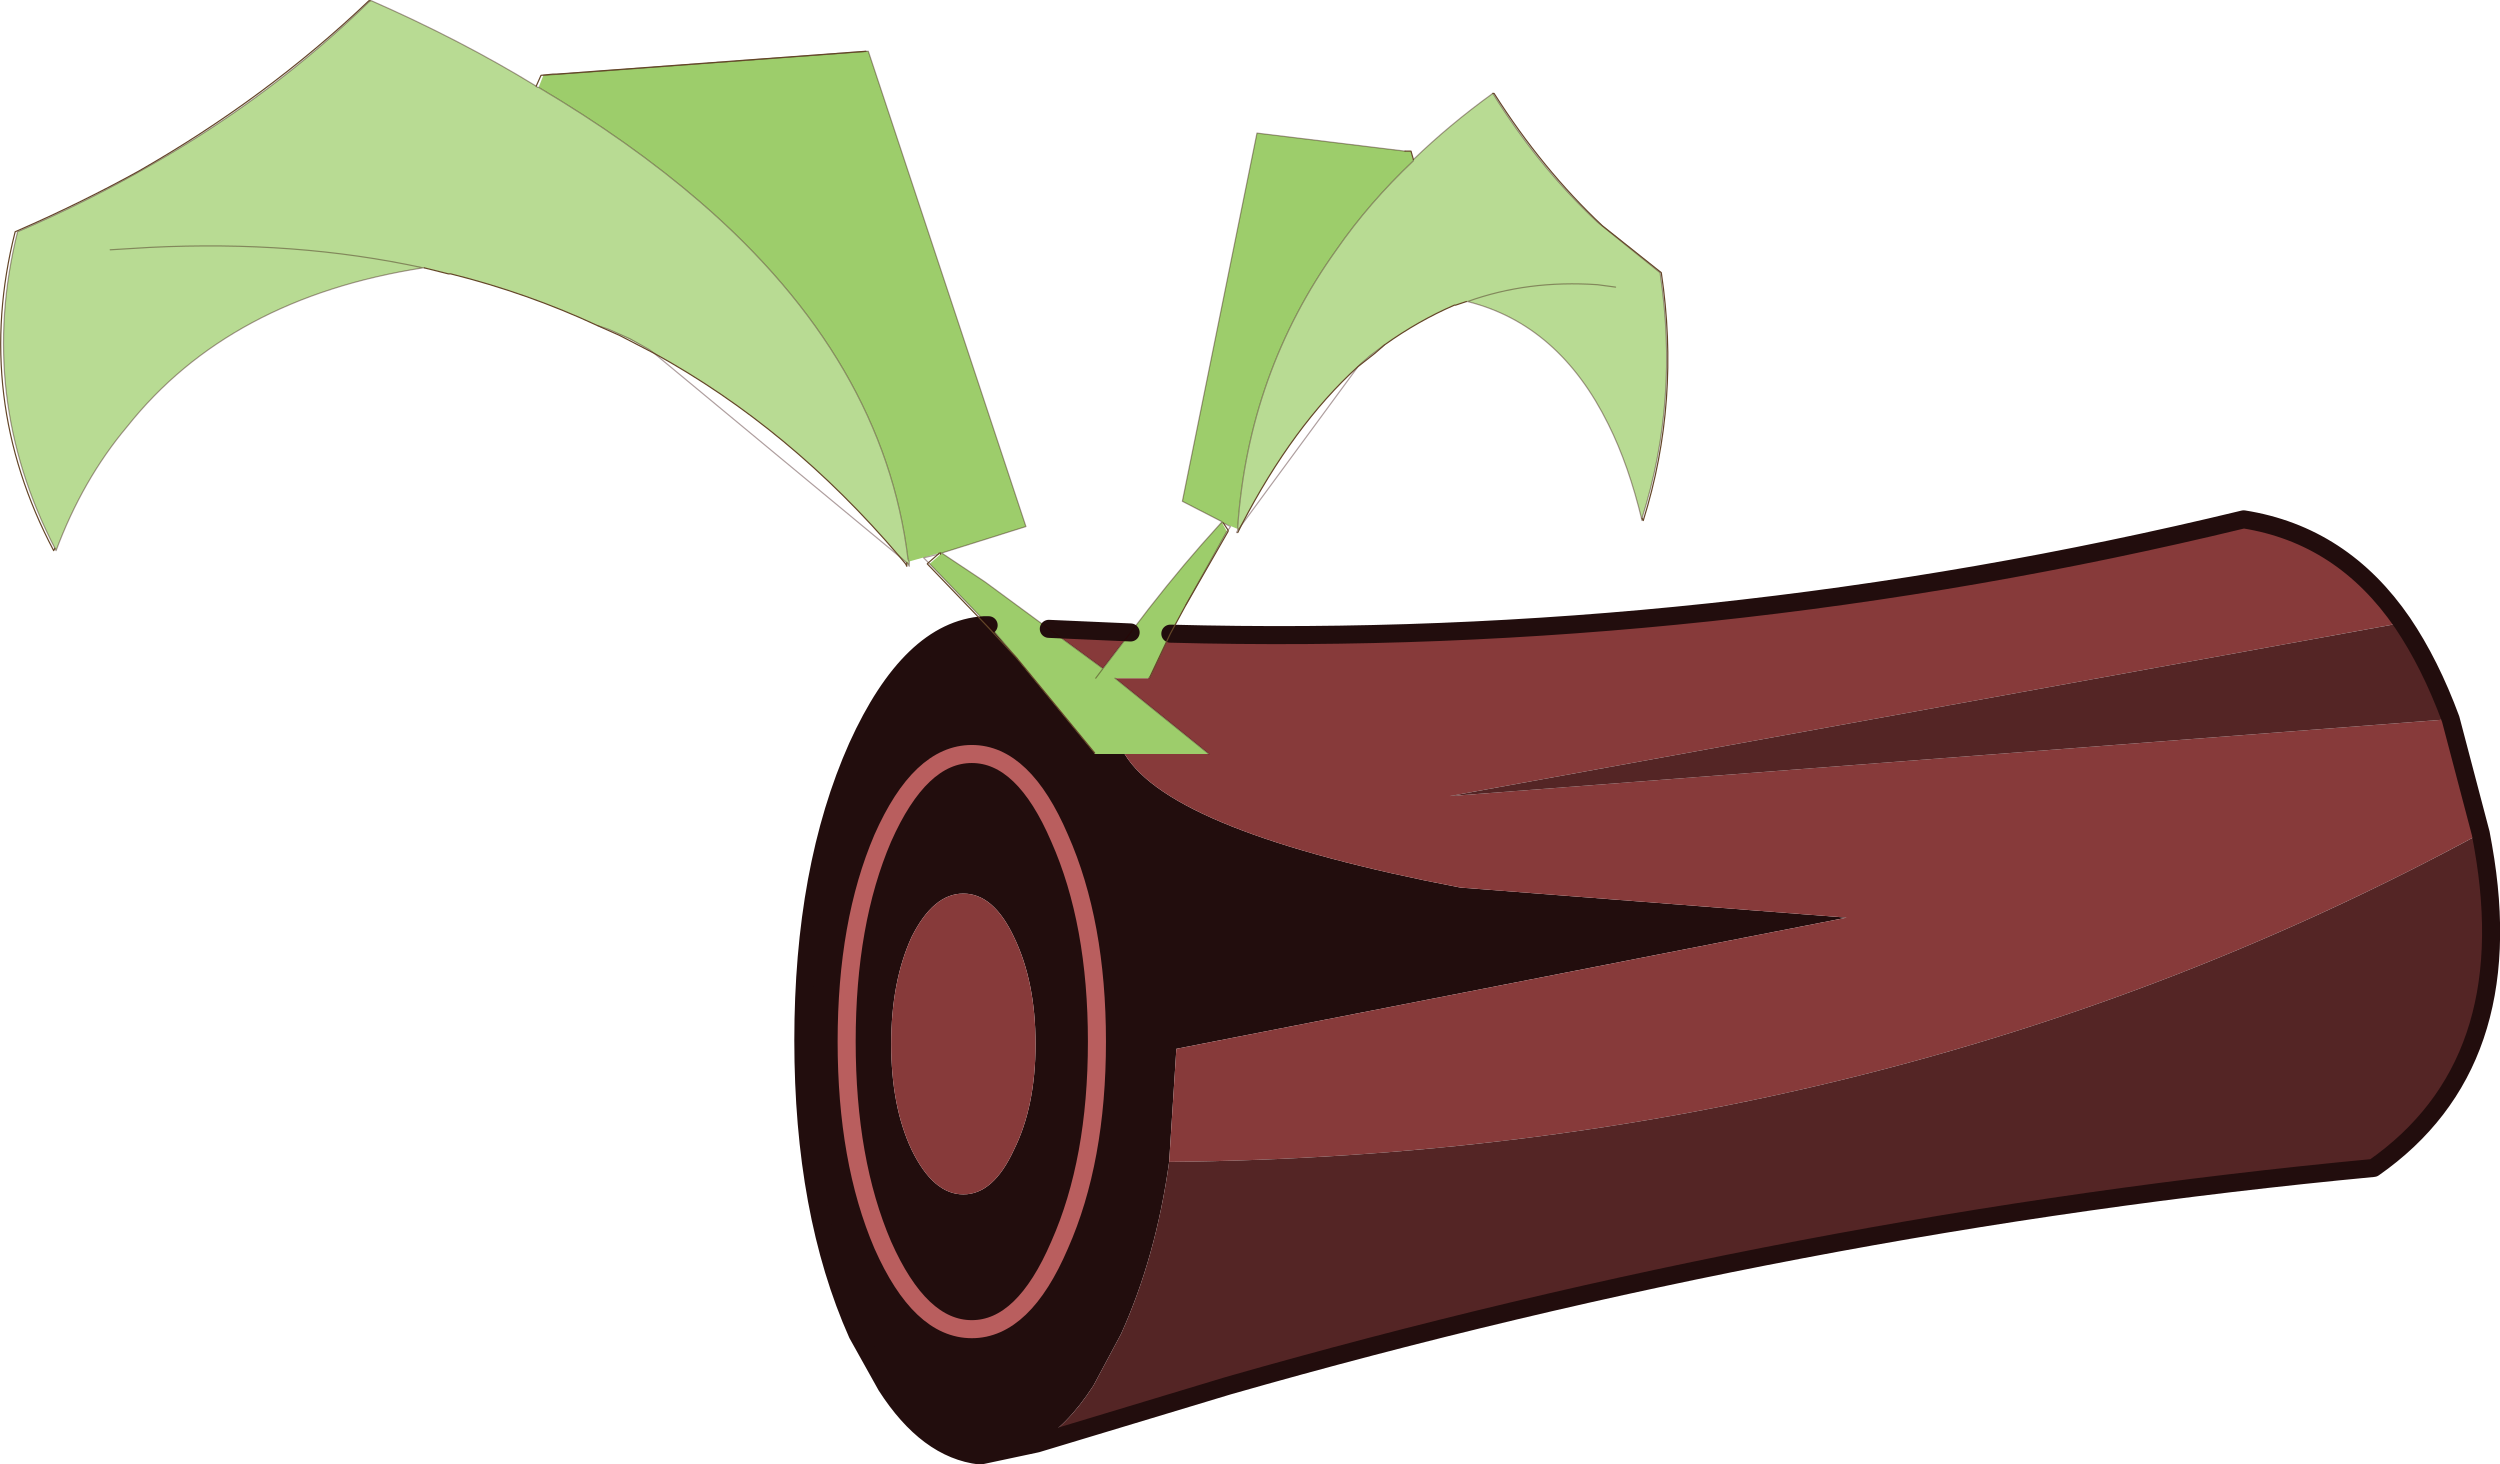 <svg viewBox="0 0 103.88 60.85" xmlns="http://www.w3.org/2000/svg" xmlns:xlink="http://www.w3.org/1999/xlink"><use transform="translate(.03 .03)" width="103.85" height="60.8" xlink:href="#a"/><defs><g id="a"><path d="m177.7 182.4-1.95.5h-.4l2.35-.5" fill="#164936" fill-rule="evenodd" transform="translate(-134.65 -122.45)"/><path d="M175.35 182.9q-2.2-.25-3.9-2.9l-1.2-2.15q-2.25-5.05-2.25-12.2t2.25-12.2q2.2-4.85 5.25-5.05h.2l1.2 1.4 3.2 3.9v.05h1.25q1.95 3.25 13.95 5.55l16.05 1.25L183.5 166l-.3 4.7q-.55 3.95-2 7.15l-1.15 2.15q-1.1 1.7-2.35 2.4l-2.35.5m3.3-25.65q-1.5-3.5-3.65-3.5t-3.7 3.5q-1.5 3.5-1.5 8.45t1.5 8.45q1.55 3.5 3.7 3.5t3.65-3.5q1.55-3.5 1.55-8.45t-1.55-8.45q1.55 3.5 1.55 8.45t-1.55 8.45q-1.5 3.5-3.65 3.5t-3.7-3.5q-1.5-3.5-1.5-8.45t1.5-8.45q1.55-3.5 3.7-3.5t3.65 3.5m-1.9 12.95q.9-1.8.9-4.4t-.9-4.45q-.85-1.8-2.1-1.8t-2.15 1.8q-.85 1.85-.85 4.45t.85 4.4q.9 1.85 2.15 1.85t2.1-1.85m-1.15-21.8 1.3 1.4-1.3-1.4" fill="#220d0d" fill-rule="evenodd" transform="translate(-134.65 -122.45)"/><path d="M183.25 148.75q22.5.6 44.6-4.75 4.1.65 6.6 4.3l-39.6 7.2 41.6-3.2 1.25 4.75q-24.6 13.35-54.5 13.65l.3-4.7 27.85-5.45-16.05-1.25q-12-2.3-13.95-5.55h3.5l-3.9-3.15h1.4l.05-.05.85-1.8m-5.05-.2 3.4.15-1.15 1.5-2.25-1.65m-1.45 21.65q-.85 1.85-2.1 1.85t-2.15-1.85q-.85-1.8-.85-4.4t.85-4.45q.9-1.8 2.15-1.8t2.1 1.8q.9 1.85.9 4.45t-.9 4.4" fill="#873a3a" fill-rule="evenodd" transform="translate(-134.65 -122.45)"/><path d="M234.45 148.3q1.15 1.7 2 4l-41.6 3.2 39.6-7.2m3.25 8.75.1.55q1.6 9.05-4.55 13.35-23.8 2.25-47.6 9.05l-7.95 2.4q1.25-.7 2.35-2.4l1.15-2.15q1.45-3.2 2-7.15 29.9-.3 54.5-13.65" fill="#542525" fill-rule="evenodd" transform="translate(-134.65 -122.45)"/><path d="m186.05 144.4-.6-.25h-.05v-.05l-1.65-.85 3.1-15.3 6.15.75h.25l.1.4q-1.85 1.75-3.2 3.7-3.65 5.1-4.1 11.5v.1m-2.15 3.15-.65 1.2-.85 1.8-.05.05h-1.4l3.9 3.15h-4.75v-.05l-3.2-3.9-1.2-1.4-2.45-2.55.45-.4.05-.05 1.8 1.2 2.65 1.95 2.25 1.65 1.15-1.5q1.5-2 2.95-3.65l.85-.95v.05l.2.35-1.7 3.05m-10.25-2.15-1.25.35v-.05l-.05-.05q-1-8.25-8.65-14.85-2.9-2.5-6.7-4.75l.2-.5.4-.05h.15l12.85-.95h.1l6.55 19.75-3.5 1.1h-.1m6.5 5.2.3-.4-.3.4m-9.45-26.05-13.5 1 13.5-1" fill="#9dcd6b" fill-rule="evenodd" transform="translate(-134.65 -122.45)"/><path d="M196.65 126.3q1.9 3.05 4.35 5.35l2.6 2.1q.8 5.3-.75 10.2v.1q-.55-2.3-1.4-4-2.05-4.15-5.85-5.1h-.05l-.45.15h-.05q-1.5.65-2.9 1.65l-.6.45-.4.35-.1.1q-2.7 2.45-4.85 6.6l-.1.15-.05.05-.05.1.05-.1v-.15q.45-6.4 4.1-11.5 1.35-1.95 3.2-3.7v-.05q1.5-1.45 3.3-2.75m-24.25 19.45v.2l-.05-.1-.05-.05-.3-.25q-4.55-5.35-10.2-8.45l-.2-.15-.85-.45-.85-.4-.45-.15q-2.9-1.35-6.1-2.15h-.1l-1-.25h-.05q-8.05 1.25-12.3 6.6-1.85 2.2-2.95 5.15l-.05-.1q-3.25-6.3-1.55-13.15 2.9-1.25 5.5-2.75 5.1-2.9 9.15-6.85h.05q3.75 1.65 6.85 3.55l.05.05h.05q3.8 2.25 6.7 4.75 7.65 6.6 8.65 14.85l.05.05v.05l-.05-.1.05.1m23.2-10.8q2.5-.9 5.4-.7l.75.1-.75-.1q-2.9-.2-5.4.7m-43.4-1.4q-5.3-1.15-11.35-.85l-1.65.1 1.65-.1q6.05-.3 11.35.85m9.4 3.4-.8-.45-.9-.4.9.4.8.45" fill="#b8db93" fill-rule="evenodd" transform="translate(-134.65 -122.45)"/><path d="M48.6 26.3q22.5.6 44.6-4.75 4.1.65 6.6 4.3 1.15 1.7 2 4l1.25 4.75.1.55q1.6 9.05-4.55 13.35-23.8 2.25-47.6 9.05l-7.95 2.4m-2.35.5q-2.2-.25-3.9-2.9l-1.2-2.15q-2.25-5.05-2.25-12.2T35.6 31q2.2-4.85 5.25-5.05h.2m2.5.15 3.4.15m-6.25 34.2 2.35-.5" fill="none" stroke="#220d0d" stroke-linecap="round" stroke-linejoin="round" stroke-width=".75"/><path d="M44 34.8q1.55 3.5 1.55 8.45T44 51.7q-1.5 3.5-3.65 3.5t-3.7-3.5q-1.5-3.5-1.5-8.45t1.5-8.45q1.55-3.5 3.7-3.5T44 34.8" fill="none" stroke="#b95e5e" stroke-linecap="round" stroke-linejoin="round" stroke-width=".75"/><path d="M62 3.85q1.9 3.05 4.35 5.35l2.6 2.1q.8 5.3-.75 10.2v.1q-.55-2.3-1.4-4-2.05-4.15-5.85-5.1h-.05m-4.5 2.7-4.85 6.6-.1.15m-.05.05-.05.1.05-.1v-.05m-.6-.25.3.15-.1.15-.05.05-1.7 3.05m-10.7-1.75-.2-.2.6-.15m-1.2.3v.2l-.05-.1-.05-.05m-.3-.25-10.2-8.45M17.6 11.1h-.05q-8.05 1.25-12.3 6.6-1.85 2.2-2.95 5.15l-.05-.1Q-1 16.45.7 9.6q2.9-1.25 5.5-2.75 5.1-2.9 9.15-6.85h.05q3.75 1.65 6.85 3.55m13.8-1.45 6.55 19.75-3.5 1.1 1.8 1.2 2.65 1.95m3.4.15q1.5-2 2.95-3.65l.85-.95-1.65-.85 3.1-15.3 6.15.75m.35.35q1.5-1.45 3.3-2.75m-22.95 19.1h.05m-.5.45 2.45 2.55 1.2 1.4m3.2 3.9v.05m4.75 0-3.9-3.15m1.4 0 .05-.05m-9.2-4.75.05.05m-.85-.1-.05-.1q-1-8.25-8.65-14.85-2.9-2.5-6.7-4.75h-.05l-.05-.05m16.8 19.4-.1.05m-1.6.1.3.25M58.7 6.6v.05q-1.85 1.75-3.2 3.7-3.65 5.1-4.1 11.5v.05m15.7-10-.75-.1q-2.9-.2-5.4.7m-3.45 1.8-.6.45-.4.35-.1.1m-5.65 6.5v-.05m0 .05h.05m-5 6.05-.3.4m1.45-1.9-1.15 1.5-2.25-1.65m-39-15.75 1.65-.1q6.05-.3 11.35.85m7.7 2.55-.45-.15m.45.15.9.4.8.45.2.15M22.55 3.1l13.5-1" fill="none" stroke="#2b0000" stroke-linecap="round" stroke-linejoin="round" stroke-opacity=".38" stroke-width=".05"/><path d="m68.2 21.5.05.1q1.55-4.95.75-10.3l-2.45-1.95q-2.5-2.35-4.5-5.5H62m-1.1 8.65-.45.15h-.05q-1.5.65-2.9 1.65l-.4.35-.7.55q-2.7 2.45-4.85 6.6l-.15.3.05-.1v-.05M51 22v.05l-1.75 3.05-.65 1.2m-7.65-.35L38.5 23.4l.05-.05m.4-.35.05-.05m-1.35.4v.15l-.05-.1-.25-.3m-10.2-8.45-1.45-.75-.9-.4q-2.9-1.35-6.1-2.15h-.1l-1-.25M2.25 22.75l-.05.1Q-1.15 16.5.6 9.6q2.65-1.15 5.1-2.5 5.35-3.05 9.6-7.1h.05m6.9 3.55.2-.45.5-.05h.15l12.85-.95m22.4 4.15h.25l.1.35M42.25 27.35l3.2 3.9m2.3-3.15.85-1.8m-9.55-3.35V23m-.1 0-.4.35M50.8 21.7l.2.3m-8.75 5.35-1.3-1.4m-13.8-11.3q5.65 3.1 10.2 8.45" fill="none" stroke="#634527" stroke-linecap="round" stroke-linejoin="round" stroke-width=".05"/></g></defs></svg>